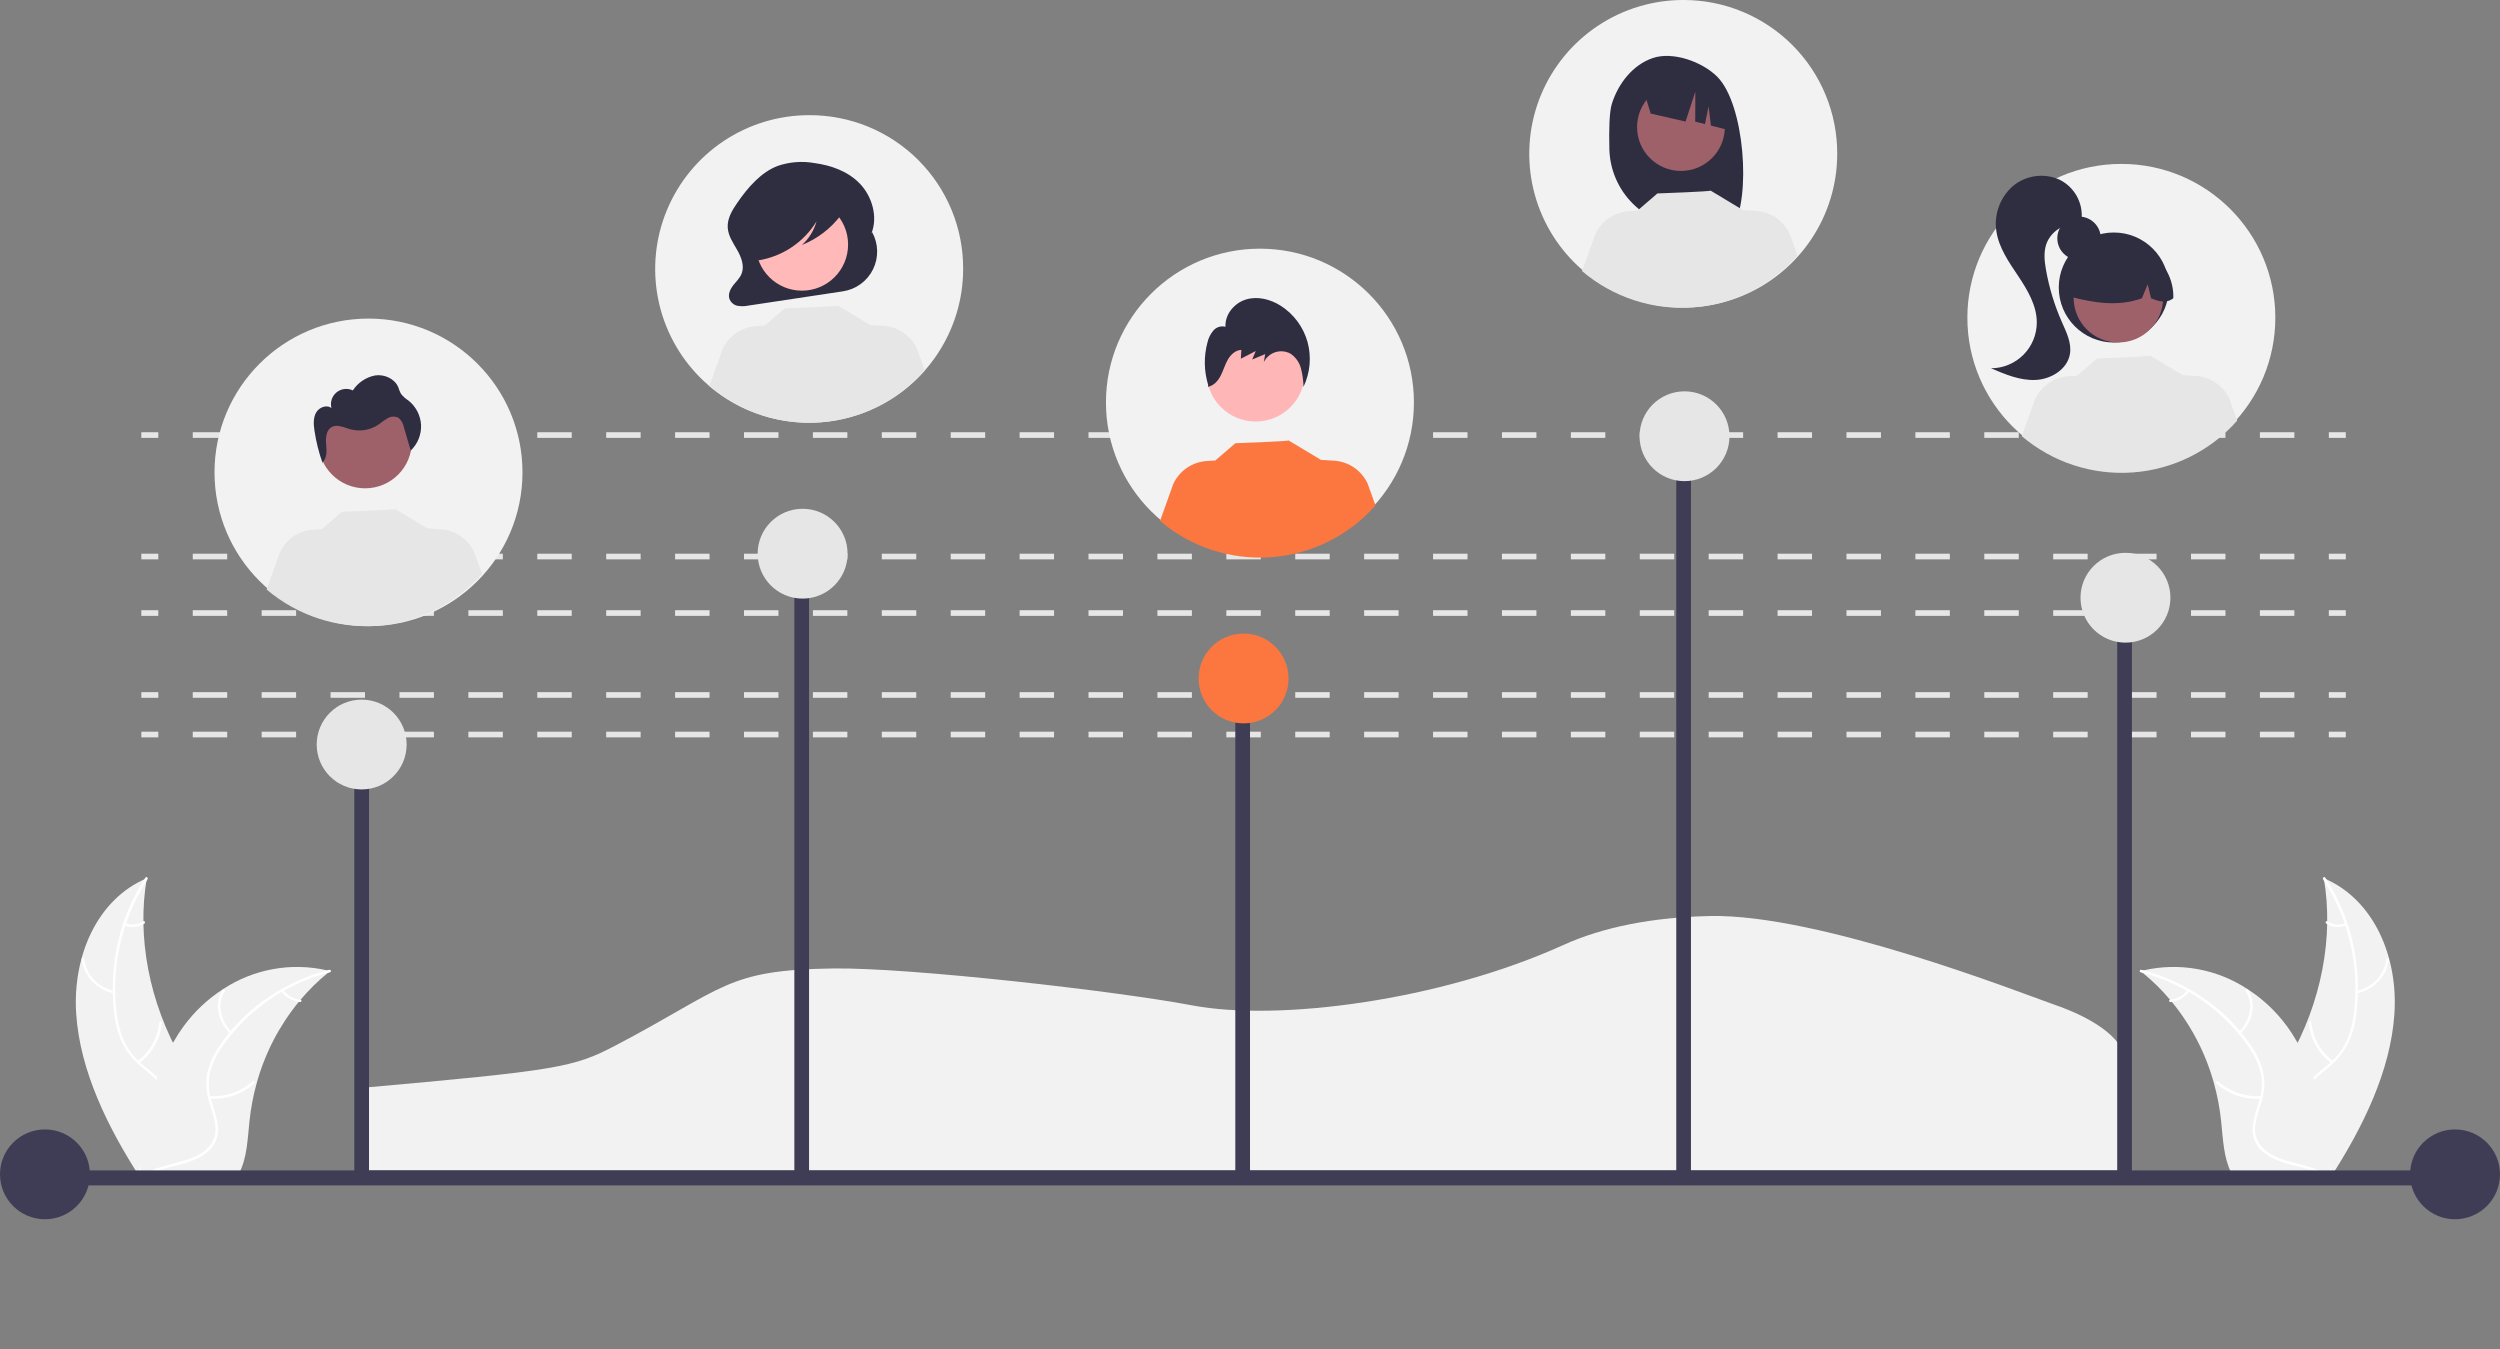 <svg width="252" height="136" viewBox="0 0 252 136" fill="none" xmlns="http://www.w3.org/2000/svg">
<rect x="0" y="0" width="252" height="136" fill="#808080" stroke="none"/>
<g clip-path="url(#clip0_726_12267)">
<path d="M36.366 117.954H214.291V107.242C214.291 105.004 211.591 102.802 206.884 101.2L206.836 101.183C203.658 100.063 183.343 92.094 172.355 92.335C166.55 92.462 161.581 93.445 157.585 95.256C145.146 100.896 128.806 102.979 120.173 101.342C112.565 99.899 91.679 97.513 83.962 97.621C73.154 97.77 73.123 99.573 62.028 105.394C57.791 107.615 56.206 107.893 36.366 109.665V117.954Z" fill="#F2F2F2"/>
<path d="M7.682 102.209C7.295 96.461 9.738 90.655 14.8 88.522C13.777 94.444 15.037 101.024 18.288 106.728C19.554 108.95 21.18 111.322 20.834 113.644C20.619 115.088 19.635 116.235 18.433 116.982C17.23 117.728 15.814 118.127 14.414 118.518L14.173 118.772C10.847 113.627 8.07 107.956 7.682 102.209Z" fill="#F2F2F2"/>
<path d="M14.874 88.627C12.364 92.487 11.248 97.088 11.713 101.667C11.79 102.713 12.024 103.742 12.409 104.718C12.829 105.696 13.474 106.561 14.291 107.244C15.047 107.902 15.886 108.498 16.492 109.306C16.791 109.7 17.007 110.15 17.128 110.629C17.248 111.108 17.271 111.607 17.194 112.095C17.018 113.252 16.418 114.219 15.795 115.139C15.104 116.16 14.367 117.208 14.242 118.522C14.227 118.681 13.972 118.613 13.987 118.454C14.205 116.168 16.136 114.778 16.784 112.696C16.961 112.193 17.021 111.657 16.96 111.127C16.9 110.598 16.72 110.089 16.434 109.638C15.87 108.785 15.005 108.169 14.235 107.509C13.428 106.85 12.771 106.027 12.31 105.094C11.879 104.134 11.605 103.112 11.501 102.065C11.239 99.808 11.346 97.524 11.818 95.302C12.323 92.856 13.291 90.528 14.671 88.445C14.755 88.318 14.958 88.501 14.874 88.627Z" fill="white"/>
<path d="M11.486 100.129C10.654 99.966 9.893 99.548 9.309 98.933C8.725 98.318 8.348 97.537 8.229 96.697C8.211 96.534 8.466 96.534 8.484 96.697C8.593 97.479 8.944 98.206 9.489 98.778C10.033 99.35 10.743 99.737 11.519 99.884C11.536 99.886 11.551 99.891 11.566 99.899C11.58 99.907 11.592 99.918 11.602 99.931C11.613 99.944 11.62 99.959 11.624 99.975C11.628 99.991 11.63 100.007 11.627 100.023C11.625 100.04 11.62 100.055 11.611 100.069C11.603 100.083 11.592 100.096 11.579 100.106C11.566 100.115 11.551 100.123 11.535 100.127C11.519 100.131 11.503 100.131 11.486 100.129Z" fill="white"/>
<path d="M13.87 106.955C14.491 106.492 15.007 105.903 15.384 105.227C15.761 104.551 15.991 103.803 16.058 103.032C16.074 102.873 16.328 102.941 16.313 103.1C16.242 103.902 16.001 104.68 15.607 105.382C15.213 106.085 14.674 106.696 14.027 107.175C13.903 107.266 13.746 107.045 13.87 106.955Z" fill="white"/>
<path d="M12.62 93.044C12.91 93.169 13.228 93.218 13.542 93.185C13.856 93.153 14.157 93.041 14.416 92.859C14.539 92.767 14.695 92.989 14.573 93.081C14.286 93.279 13.954 93.403 13.607 93.439C13.259 93.476 12.909 93.424 12.587 93.289C12.553 93.28 12.524 93.259 12.504 93.231C12.484 93.202 12.474 93.168 12.476 93.133C12.478 93.117 12.484 93.102 12.493 93.088C12.502 93.075 12.513 93.064 12.527 93.055C12.541 93.047 12.556 93.041 12.572 93.04C12.588 93.038 12.604 93.039 12.62 93.044Z" fill="white"/>
<path d="M33.268 97.886C33.194 97.946 33.119 98.006 33.045 98.068C32.05 98.879 31.133 99.781 30.306 100.762C30.24 100.837 30.175 100.913 30.113 100.99C28.134 103.408 26.686 106.215 25.862 109.227C25.523 110.456 25.286 111.71 25.152 112.977C24.964 114.744 24.905 116.695 24.145 118.171C24.068 118.325 23.98 118.474 23.882 118.617L14.549 119.09C14.525 119.08 14.503 119.073 14.479 119.063L14.11 119.099C14.112 119.032 14.116 118.962 14.118 118.895C14.119 118.856 14.123 118.817 14.124 118.778C14.125 118.752 14.127 118.726 14.126 118.703C14.127 118.694 14.127 118.685 14.128 118.679C14.128 118.655 14.13 118.633 14.13 118.612C14.151 118.224 14.173 117.836 14.2 117.447C14.2 117.445 14.2 117.445 14.201 117.443C14.362 114.523 14.892 111.636 15.78 108.85C15.808 108.769 15.835 108.685 15.867 108.604C16.281 107.396 16.805 106.229 17.433 105.117C17.776 104.516 18.153 103.934 18.564 103.376C19.626 101.938 20.939 100.705 22.441 99.734C23.974 98.714 25.7 98.018 27.512 97.688C29.324 97.357 31.184 97.4 32.979 97.814C33.076 97.837 33.171 97.861 33.268 97.886Z" fill="#F2F2F2"/>
<path d="M33.27 98.006C28.895 99.105 25.059 101.732 22.457 105.413C21.886 106.197 21.459 107.075 21.195 108.008C20.966 108.978 21.003 109.992 21.304 110.943C21.567 111.867 21.941 112.796 21.98 113.737C22.001 114.197 21.912 114.655 21.722 115.074C21.532 115.494 21.244 115.862 20.884 116.15C20.017 116.869 18.893 117.199 17.777 117.481C16.538 117.794 15.243 118.099 14.324 118.962C14.213 119.066 14.029 118.865 14.14 118.76C15.739 117.26 18.299 117.428 20.153 116.332C21.018 115.821 21.694 115.024 21.724 113.94C21.751 112.991 21.366 112.032 21.091 111.098C20.786 110.169 20.712 109.181 20.877 108.217C21.088 107.27 21.477 106.371 22.025 105.569C23.213 103.769 24.718 102.198 26.466 100.933C28.489 99.456 30.775 98.378 33.202 97.754C33.355 97.715 33.422 97.967 33.27 98.006Z" fill="white"/>
<path d="M23.204 104.179C21.907 102.954 21.582 101.067 22.438 99.772C22.523 99.645 22.747 99.797 22.663 99.925C21.861 101.138 22.171 102.879 23.384 104.024C23.511 104.144 23.331 104.299 23.204 104.179Z" fill="white"/>
<path d="M21.11 110.483C21.897 110.542 22.688 110.442 23.435 110.186C24.182 109.931 24.869 109.527 25.455 108.999C25.567 108.895 25.75 109.096 25.639 109.2C25.028 109.749 24.311 110.168 23.534 110.432C22.756 110.695 21.932 110.799 21.113 110.735C20.948 110.725 20.946 110.473 21.11 110.483Z" fill="white"/>
<path d="M28.562 99.804C28.759 100.077 29.013 100.303 29.307 100.467C29.601 100.631 29.927 100.728 30.263 100.752C30.428 100.759 30.429 101.011 30.265 101.004C29.895 100.976 29.534 100.868 29.209 100.688C28.884 100.508 28.602 100.259 28.383 99.959C28.359 99.935 28.346 99.903 28.346 99.87C28.345 99.837 28.358 99.805 28.381 99.78C28.408 99.76 28.442 99.752 28.476 99.756C28.51 99.76 28.541 99.777 28.562 99.804Z" fill="white"/>
<path d="M241.356 102.209C241.743 96.461 239.3 90.655 234.238 88.522C235.262 94.444 234.001 101.024 230.75 106.728C229.484 108.95 227.858 111.322 228.204 113.644C228.419 115.088 229.403 116.235 230.605 116.982C231.808 117.728 233.225 118.127 234.624 118.518L234.866 118.772C238.192 113.627 240.968 107.956 241.356 102.209Z" fill="#F2F2F2"/>
<path d="M234.164 88.627C236.674 92.487 237.789 97.088 237.325 101.667C237.248 102.713 237.014 103.742 236.629 104.718C236.209 105.696 235.564 106.561 234.747 107.244C233.991 107.902 233.152 108.498 232.546 109.306C232.247 109.7 232.031 110.15 231.91 110.629C231.79 111.108 231.767 111.607 231.844 112.095C232.02 113.252 232.62 114.219 233.243 115.139C233.934 116.16 234.671 117.208 234.796 118.522C234.811 118.681 235.066 118.613 235.051 118.454C234.833 116.168 232.902 114.778 232.254 112.696C232.077 112.193 232.017 111.657 232.078 111.127C232.138 110.598 232.318 110.089 232.604 109.638C233.168 108.785 234.033 108.169 234.803 107.509C235.61 106.85 236.267 106.027 236.728 105.094C237.159 104.134 237.433 103.112 237.537 102.065C237.799 99.808 237.692 97.524 237.22 95.302C236.715 92.856 235.747 90.528 234.367 88.445C234.283 88.318 234.08 88.501 234.164 88.627Z" fill="white"/>
<path d="M237.551 100.129C238.384 99.966 239.145 99.548 239.729 98.933C240.313 98.318 240.69 97.537 240.808 96.697C240.826 96.534 240.572 96.534 240.554 96.697C240.445 97.479 240.093 98.206 239.549 98.778C239.004 99.35 238.294 99.737 237.518 99.884C237.502 99.886 237.486 99.891 237.472 99.899C237.458 99.907 237.445 99.918 237.435 99.931C237.425 99.944 237.418 99.959 237.413 99.975C237.409 99.991 237.408 100.007 237.41 100.023C237.412 100.04 237.418 100.055 237.426 100.069C237.434 100.083 237.445 100.096 237.459 100.106C237.472 100.115 237.487 100.123 237.503 100.127C237.518 100.131 237.535 100.131 237.551 100.129Z" fill="white"/>
<path d="M235.168 106.955C234.547 106.492 234.031 105.903 233.654 105.227C233.276 104.551 233.047 103.803 232.98 103.032C232.964 102.873 232.71 102.941 232.725 103.1C232.796 103.902 233.037 104.68 233.431 105.382C233.825 106.085 234.364 106.696 235.011 107.175C235.135 107.266 235.292 107.045 235.168 106.955Z" fill="white"/>
<path d="M236.418 93.044C236.128 93.169 235.81 93.218 235.496 93.185C235.181 93.153 234.88 93.041 234.621 92.859C234.499 92.767 234.343 92.989 234.464 93.081C234.751 93.279 235.084 93.403 235.431 93.439C235.778 93.476 236.129 93.424 236.451 93.289C236.484 93.28 236.514 93.259 236.534 93.231C236.554 93.202 236.564 93.168 236.562 93.133C236.56 93.117 236.554 93.102 236.545 93.088C236.536 93.075 236.524 93.064 236.511 93.055C236.497 93.047 236.481 93.041 236.465 93.04C236.449 93.038 236.433 93.039 236.418 93.044Z" fill="white"/>
<path d="M215.77 97.886C215.845 97.946 215.919 98.006 215.993 98.068C216.988 98.879 217.905 99.781 218.732 100.762C218.798 100.836 218.863 100.913 218.925 100.99C220.904 103.408 222.352 106.215 223.176 109.227C223.514 110.456 223.752 111.71 223.886 112.977C224.074 114.744 224.133 116.695 224.893 118.171C224.97 118.325 225.058 118.474 225.156 118.617L234.489 119.09C234.512 119.08 234.535 119.073 234.559 119.063L234.928 119.099C234.926 119.032 234.922 118.962 234.92 118.895C234.919 118.856 234.915 118.817 234.914 118.778C234.913 118.752 234.911 118.726 234.912 118.703C234.911 118.694 234.911 118.685 234.91 118.679C234.91 118.655 234.908 118.633 234.907 118.612C234.887 118.224 234.865 117.836 234.838 117.447C234.839 117.445 234.838 117.445 234.837 117.443C234.676 114.523 234.146 111.636 233.257 108.85C233.23 108.769 233.203 108.685 233.171 108.604C232.757 107.396 232.233 106.229 231.605 105.117C231.262 104.516 230.885 103.934 230.474 103.376C229.412 101.938 228.098 100.705 226.597 99.734C225.064 98.714 223.338 98.018 221.526 97.688C219.714 97.357 217.854 97.4 216.059 97.814C215.962 97.837 215.867 97.861 215.77 97.886Z" fill="#F2F2F2"/>
<path d="M215.768 98.006C220.143 99.105 223.979 101.732 226.581 105.413C227.152 106.197 227.58 107.075 227.843 108.008C228.072 108.978 228.035 109.992 227.735 110.943C227.471 111.867 227.097 112.796 227.059 113.737C227.038 114.197 227.126 114.655 227.316 115.074C227.507 115.494 227.794 115.862 228.154 116.15C229.022 116.869 230.146 117.199 231.261 117.481C232.5 117.794 233.795 118.099 234.714 118.962C234.826 119.066 235.009 118.865 234.898 118.76C233.299 117.26 230.739 117.428 228.886 116.332C228.021 115.821 227.345 115.024 227.314 113.94C227.287 112.991 227.672 112.032 227.947 111.098C228.253 110.169 228.326 109.181 228.161 108.217C227.951 107.27 227.561 106.371 227.013 105.569C225.825 103.769 224.321 102.198 222.573 100.933C220.549 99.456 218.263 98.378 215.836 97.754C215.683 97.715 215.617 97.967 215.768 98.006Z" fill="white"/>
<path d="M225.834 104.179C227.131 102.954 227.456 101.067 226.6 99.772C226.516 99.645 226.291 99.797 226.375 99.925C227.177 101.138 226.867 102.879 225.654 104.024C225.527 104.144 225.707 104.299 225.834 104.179Z" fill="white"/>
<path d="M227.929 110.483C227.142 110.542 226.351 110.442 225.604 110.186C224.857 109.931 224.169 109.527 223.584 108.999C223.472 108.895 223.288 109.096 223.4 109.2C224.011 109.749 224.727 110.168 225.505 110.432C226.283 110.695 227.107 110.799 227.926 110.735C228.091 110.725 228.093 110.473 227.929 110.483Z" fill="white"/>
<path d="M220.476 99.804C220.28 100.077 220.026 100.303 219.732 100.467C219.438 100.631 219.111 100.728 218.776 100.752C218.611 100.759 218.609 101.011 218.773 101.004C219.144 100.976 219.504 100.868 219.829 100.688C220.154 100.508 220.436 100.259 220.656 99.959C220.679 99.935 220.692 99.903 220.693 99.87C220.693 99.837 220.68 99.805 220.658 99.78C220.63 99.76 220.596 99.752 220.562 99.756C220.528 99.76 220.497 99.777 220.476 99.804Z" fill="white"/>
<path d="M15.957 73.755H14.246V74.326H15.957V73.755Z" fill="#E6E6E6"/>
<path d="M231.272 74.326H227.799V73.755H231.272V74.326ZM224.327 74.326H220.854V73.755H224.327V74.326ZM217.381 74.326H213.908V73.755H217.381V74.326ZM210.435 74.326H206.962V73.755H210.435V74.326ZM203.49 74.326H200.017V73.755H203.49V74.326ZM196.544 74.326H193.071V73.755H196.544V74.326ZM189.598 74.326H186.126V73.755H189.598V74.326ZM182.653 74.326H179.18V73.755H182.653L182.653 74.326ZM175.707 74.326H172.234V73.755H175.707V74.326ZM168.761 74.326H165.289V73.755H168.761V74.326ZM161.816 74.326H158.343V73.755H161.816V74.326ZM154.87 74.326H151.397V73.755H154.87V74.326ZM147.924 74.326H144.452V73.755H147.924V74.326ZM140.979 74.326H137.506V73.755H140.979V74.326ZM134.033 74.326H130.56V73.755H134.033V74.326ZM127.087 74.326H123.615V73.755H127.087V74.326ZM120.142 74.326H116.669V73.755H120.142V74.326ZM113.196 74.326H109.723V73.755H113.196V74.326ZM106.25 74.326H102.778V73.755H106.25V74.326ZM99.305 74.326H95.832V73.755H99.305V74.326ZM92.359 74.326H88.886V73.755H92.359V74.326ZM85.413 74.326H81.941V73.755H85.413V74.326ZM78.468 74.326H74.995V73.755H78.468V74.326ZM71.522 74.326H68.049V73.755H71.522L71.522 74.326ZM64.576 74.326H61.104V73.755H64.576V74.326ZM57.631 74.326H54.158V73.755H57.631V74.326ZM50.685 74.326H47.212V73.755H50.685V74.326ZM43.739 74.326H40.267V73.755H43.739V74.326ZM36.794 74.326H33.321V73.755H36.794V74.326ZM29.848 74.326H26.375V73.755H29.848V74.326ZM22.902 74.326H19.43V73.755H22.902V74.326Z" fill="#E6E6E6"/>
<path d="M236.456 73.755H234.746V74.326H236.456V73.755Z" fill="#E6E6E6"/>
<path d="M15.957 69.768H14.246V70.338H15.957V69.768Z" fill="#E6E6E6"/>
<path d="M231.272 70.338H227.799V69.768H231.272V70.338ZM224.327 70.338H220.854V69.768H224.327V70.338ZM217.381 70.338H213.908V69.768H217.381V70.338ZM210.435 70.338H206.962V69.768H210.435V70.338ZM203.49 70.338H200.017V69.768H203.49V70.338ZM196.544 70.338H193.071V69.768H196.544V70.338ZM189.598 70.338H186.126V69.768H189.598V70.338ZM182.653 70.338H179.18V69.768H182.653L182.653 70.338ZM175.707 70.338H172.234V69.768H175.707V70.338ZM168.761 70.338H165.289V69.768H168.761V70.338ZM161.816 70.338H158.343V69.768H161.816V70.338ZM154.87 70.338H151.397V69.768H154.87V70.338ZM147.924 70.338H144.452V69.768H147.924V70.338ZM140.979 70.338H137.506V69.768H140.979V70.338ZM134.033 70.338H130.56V69.768H134.033V70.338ZM127.087 70.338H123.615V69.768H127.087V70.338ZM120.142 70.338H116.669V69.768H120.142V70.338ZM113.196 70.338H109.723V69.768H113.196V70.338ZM106.25 70.338H102.778V69.768H106.25V70.338ZM99.305 70.338H95.832V69.768H99.305V70.338ZM92.359 70.338H88.886V69.768H92.359V70.338ZM85.413 70.338H81.941V69.768H85.413V70.338ZM78.468 70.338H74.995V69.768H78.468V70.338ZM71.522 70.338H68.049V69.768H71.522L71.522 70.338ZM64.576 70.338H61.104V69.768H64.576V70.338ZM57.631 70.338H54.158V69.768H57.631V70.338ZM50.685 70.338H47.212V69.768H50.685V70.338ZM43.739 70.338H40.267V69.768H43.739V70.338ZM36.794 70.338H33.321V69.768H36.794V70.338ZM29.848 70.338H26.375V69.768H29.848V70.338ZM22.902 70.338H19.43V69.768H22.902V70.338Z" fill="#E6E6E6"/>
<path d="M236.456 69.768H234.746V70.338H236.456V69.768Z" fill="#E6E6E6"/>
<path d="M15.957 61.509H14.246V62.08H15.957V61.509Z" fill="#E6E6E6"/>
<path d="M231.272 62.08H227.799V61.509H231.272V62.08ZM224.327 62.08H220.854V61.509H224.327V62.08ZM217.381 62.08H213.908V61.509H217.381V62.08ZM210.435 62.08H206.962V61.509H210.435V62.08ZM203.49 62.08H200.017V61.509H203.49V62.08ZM196.544 62.08H193.071V61.509H196.544V62.08ZM189.598 62.08H186.126V61.509H189.598V62.08ZM182.653 62.08H179.18V61.509H182.653L182.653 62.08ZM175.707 62.08H172.234V61.509H175.707V62.08ZM168.761 62.08H165.289V61.509H168.761V62.08ZM161.816 62.08H158.343V61.509H161.816V62.08ZM154.87 62.08H151.397V61.509H154.87V62.08ZM147.924 62.08H144.452V61.509H147.924V62.08ZM140.979 62.08H137.506V61.509H140.979V62.08ZM134.033 62.08H130.56V61.509H134.033V62.08ZM127.087 62.08H123.615V61.509H127.087V62.08ZM120.142 62.08H116.669V61.509H120.142V62.08ZM113.196 62.08H109.723V61.509H113.196V62.08ZM106.25 62.08H102.778V61.509H106.25V62.08ZM99.305 62.08H95.832V61.509H99.305V62.08ZM92.359 62.08H88.886V61.509H92.359V62.08ZM85.413 62.08H81.941V61.509H85.413V62.08ZM78.468 62.08H74.995V61.509H78.468V62.08ZM71.522 62.08H68.049V61.509H71.522L71.522 62.08ZM64.576 62.08H61.104V61.509H64.576V62.08ZM57.631 62.08H54.158V61.509H57.631V62.08ZM50.685 62.08H47.212V61.509H50.685V62.08ZM43.739 62.08H40.267V61.509H43.739V62.08ZM36.794 62.08H33.321V61.509H36.794V62.08ZM29.848 62.08H26.375V61.509H29.848V62.08ZM22.902 62.08H19.43V61.509H22.902V62.08Z" fill="#E6E6E6"/>
<path d="M236.456 61.509H234.746V62.08H236.456V61.509Z" fill="#E6E6E6"/>
<path d="M15.957 55.813H14.246V56.384H15.957V55.813Z" fill="#E6E6E6"/>
<path d="M231.272 56.384H227.799V55.813H231.272V56.384ZM224.327 56.384H220.854V55.813H224.327V56.384ZM217.381 56.384H213.908V55.813H217.381V56.384ZM210.435 56.384H206.962V55.813H210.435V56.384ZM203.49 56.384H200.017V55.813H203.49V56.384ZM196.544 56.384H193.071V55.813H196.544V56.384ZM189.598 56.384H186.126V55.813H189.598V56.384ZM182.653 56.384H179.18V55.813H182.653L182.653 56.384ZM175.707 56.384H172.234V55.813H175.707V56.384ZM168.761 56.384H165.289V55.813H168.761V56.384ZM161.816 56.384H158.343V55.813H161.816V56.384ZM154.87 56.384H151.397V55.813H154.87V56.384ZM147.924 56.384H144.452V55.813H147.924V56.384ZM140.979 56.384H137.506V55.813H140.979V56.384ZM134.033 56.384H130.56V55.813H134.033V56.384ZM127.087 56.384H123.615V55.813H127.087V56.384ZM120.142 56.384H116.669V55.813H120.142V56.384ZM113.196 56.384H109.723V55.813H113.196V56.384ZM106.25 56.384H102.778V55.813H106.25V56.384ZM99.305 56.384H95.832V55.813H99.305V56.384ZM92.359 56.384H88.886V55.813H92.359V56.384ZM85.413 56.384H81.941V55.813H85.413V56.384ZM78.468 56.384H74.995V55.813H78.468V56.384ZM71.522 56.384H68.049V55.813H71.522L71.522 56.384ZM64.576 56.384H61.104V55.813H64.576V56.384ZM57.631 56.384H54.158V55.813H57.631V56.384ZM50.685 56.384H47.212V55.813H50.685V56.384ZM43.739 56.384H40.267V55.813H43.739V56.384ZM36.794 56.384H33.321V55.813H36.794V56.384ZM29.848 56.384H26.375V55.813H29.848V56.384ZM22.902 56.384H19.43V55.813H22.902V56.384Z" fill="#E6E6E6"/>
<path d="M236.456 55.813H234.746V56.384H236.456V55.813Z" fill="#E6E6E6"/>
<path d="M15.957 43.568H14.246V44.138H15.957V43.568Z" fill="#E6E6E6"/>
<path d="M231.272 44.138H227.799V43.568H231.272V44.138ZM224.327 44.138H220.854V43.568H224.327V44.138ZM217.381 44.138H213.908V43.568H217.381V44.138ZM210.435 44.138H206.962V43.568H210.435V44.138ZM203.49 44.138H200.017V43.568H203.49V44.138ZM196.544 44.138H193.071V43.568H196.544V44.138ZM189.598 44.138H186.126V43.568H189.598V44.138ZM182.653 44.138H179.18V43.568H182.653L182.653 44.138ZM175.707 44.138H172.234V43.568H175.707V44.138ZM168.761 44.138H165.289V43.568H168.761V44.138ZM161.816 44.138H158.343V43.568H161.816V44.138ZM154.87 44.138H151.397V43.568H154.87V44.138ZM147.924 44.138H144.452V43.568H147.924V44.138ZM140.979 44.138H137.506V43.568H140.979V44.138ZM134.033 44.138H130.56V43.568H134.033V44.138ZM127.087 44.138H123.615V43.568H127.087V44.138ZM120.142 44.138H116.669V43.568H120.142V44.138ZM113.196 44.138H109.723V43.568H113.196V44.138ZM106.25 44.138H102.778V43.568H106.25V44.138ZM99.305 44.138H95.832V43.568H99.305V44.138ZM92.359 44.138H88.886V43.568H92.359V44.138ZM85.413 44.138H81.941V43.568H85.413V44.138ZM78.468 44.138H74.995V43.568H78.468V44.138ZM71.522 44.138H68.049V43.568H71.522L71.522 44.138ZM64.576 44.138H61.104V43.568H64.576V44.138ZM57.631 44.138H54.158V43.568H57.631V44.138ZM50.685 44.138H47.212V43.568H50.685V44.138ZM43.739 44.138H40.267V43.568H43.739V44.138ZM36.794 44.138H33.321V43.568H36.794V44.138ZM29.848 44.138H26.375V43.568H29.848V44.138ZM22.902 44.138H19.43V43.568H22.902V44.138Z" fill="#E6E6E6"/>
<path d="M236.456 43.568H234.746V44.138H236.456V43.568Z" fill="#E6E6E6"/>
<path d="M97.085 27.111C97.085 30.177 96.175 33.174 94.469 35.723C92.764 38.273 90.34 40.26 87.504 41.433C84.668 42.606 81.547 42.913 78.536 42.315C75.525 41.717 72.76 40.241 70.589 38.073C68.418 35.904 66.94 33.142 66.341 30.135C65.742 27.128 66.05 24.011 67.225 21.178C68.399 18.346 70.389 15.925 72.941 14.221C75.493 12.518 78.494 11.609 81.564 11.609C83.605 11.6 85.627 11.994 87.515 12.77C89.402 13.546 91.116 14.688 92.559 16.129C94.003 17.57 95.145 19.283 95.922 21.168C96.699 23.052 97.094 25.073 97.085 27.111Z" fill="#F2F2F2"/>
<path d="M87.912 23.402L87.835 23.54C88.519 21.857 87.897 19.784 86.677 18.515C85.458 17.246 83.763 16.666 82.094 16.436C80.855 16.218 79.581 16.317 78.39 16.724C76.684 17.38 75.38 18.9 74.292 20.481C73.794 21.204 73.305 22.028 73.354 22.932C73.4 23.771 73.899 24.483 74.307 25.194C74.715 25.906 75.056 26.789 74.763 27.566C74.588 28.028 74.219 28.362 73.92 28.74C73.621 29.119 73.374 29.631 73.519 30.106C73.583 30.287 73.693 30.449 73.839 30.576C73.985 30.702 74.161 30.789 74.35 30.827C74.716 30.888 75.091 30.879 75.454 30.801L84.968 29.365C85.615 29.267 86.228 29.015 86.756 28.63C87.284 28.244 87.711 27.737 88 27.151C88.289 26.565 88.432 25.919 88.416 25.266C88.401 24.613 88.228 23.973 87.912 23.402Z" fill="#2F2E41"/>
<path d="M80.835 29.299C83.404 29.299 85.487 27.219 85.487 24.652C85.487 22.087 83.404 20.006 80.835 20.006C78.266 20.006 76.183 22.087 76.183 24.652C76.183 27.219 78.266 29.299 80.835 29.299Z" fill="#FFB9B9"/>
<path d="M93.219 37.346C90.529 40.402 86.745 42.28 82.682 42.573C78.62 42.866 74.604 41.552 71.503 38.914L72.835 35.204C73.136 34.545 73.61 33.98 74.208 33.57C74.806 33.16 75.504 32.92 76.228 32.876L77.075 32.825L79.094 31.085C79.094 31.085 84.536 30.891 84.455 30.798L87.751 32.778L87.748 32.764L89.044 32.844C89.768 32.887 90.466 33.127 91.064 33.537C91.662 33.947 92.137 34.512 92.437 35.171L93.219 37.346Z" fill="#E6E6E6"/>
<path d="M85.247 20.34C85.127 19.706 84.479 19.416 83.924 19.275C82.314 18.865 80.638 18.773 78.993 19.005C77.794 19.175 76.566 19.552 75.695 20.487C74.993 21.275 74.596 22.286 74.574 23.34C74.538 23.971 74.679 24.598 74.981 25.153C75.116 25.411 75.316 25.63 75.561 25.788C75.806 25.945 76.088 26.037 76.379 26.053L76.435 26.247C77.639 26.053 78.787 25.602 79.8 24.924C80.814 24.246 81.669 23.357 82.306 22.319C82.05 23.233 81.54 24.057 80.834 24.694C82.411 24.064 83.782 23.009 84.793 21.646C85.07 21.28 85.338 20.823 85.247 20.34Z" fill="#2F2E41"/>
<path d="M213.832 47.527C222.404 47.527 229.353 40.586 229.353 32.025C229.353 23.463 222.404 16.523 213.832 16.523C205.26 16.523 198.311 23.463 198.311 32.025C198.311 40.586 205.26 47.527 213.832 47.527Z" fill="#F2F2F2"/>
<path d="M209.569 26.207C210.779 26.207 211.761 25.227 211.761 24.019C211.761 22.81 210.779 21.83 209.569 21.83C208.359 21.83 207.378 22.81 207.378 24.019C207.378 25.227 208.359 26.207 209.569 26.207Z" fill="#2F2E41"/>
<path d="M213.075 34.525C216.141 34.525 218.627 32.042 218.627 28.98C218.627 25.918 216.141 23.436 213.075 23.436C210.009 23.436 207.524 25.918 207.524 28.98C207.524 32.042 210.009 34.525 213.075 34.525Z" fill="#2F2E41"/>
<path d="M213.535 34.523C216.026 34.523 218.046 32.506 218.046 30.017C218.046 27.529 216.026 25.512 213.535 25.512C211.043 25.512 209.023 27.529 209.023 30.017C209.023 32.506 211.043 34.523 213.535 34.523Z" fill="#9E616A"/>
<path d="M216.598 25.425C215.808 24.943 214.902 24.683 213.977 24.671C213.051 24.659 212.139 24.895 211.336 25.355C210.533 25.816 209.869 26.483 209.412 27.288C208.956 28.092 208.725 29.005 208.742 29.929C211.041 30.505 213.456 30.947 215.907 30.067L216.486 28.652L216.827 30.068C217.574 30.373 218.322 30.631 219.071 30.065C219.101 29.143 218.889 28.229 218.455 27.415C218.021 26.601 217.381 25.914 216.598 25.425Z" fill="#2F2E41"/>
<path d="M207.529 18.078C206.76 17.75 205.914 17.643 205.087 17.77C204.26 17.898 203.485 18.253 202.851 18.797C202.23 19.357 201.757 20.061 201.475 20.848C201.192 21.634 201.109 22.477 201.233 23.304C201.481 24.984 202.504 26.431 203.447 27.845C204.389 29.258 205.31 30.807 205.309 32.506C205.309 33.729 204.822 34.902 203.957 35.768C203.091 36.633 201.917 37.121 200.692 37.123C202.13 37.741 203.63 38.372 205.194 38.298C206.757 38.225 208.396 37.221 208.651 35.679C208.835 34.568 208.289 33.484 207.833 32.453C207.092 30.774 206.556 29.012 206.237 27.205C206.085 26.342 205.986 25.435 206.267 24.606C206.492 23.991 206.908 23.465 207.454 23.104C208.001 22.743 208.649 22.568 209.303 22.603L209.82 22.139C209.908 21.308 209.735 20.47 209.324 19.742C208.914 19.015 208.286 18.433 207.529 18.078Z" fill="#2F2E41"/>
<path d="M225.51 42.397C222.821 45.453 219.037 47.33 214.974 47.623C210.911 47.916 206.896 46.602 203.795 43.964L205.126 40.254C205.427 39.595 205.902 39.03 206.5 38.62C207.097 38.21 207.796 37.971 208.519 37.927L209.366 37.875L211.386 36.135C211.386 36.135 216.827 35.941 216.747 35.848L220.043 37.828L220.04 37.815L221.336 37.894C222.059 37.938 222.758 38.177 223.356 38.587C223.953 38.997 224.428 39.562 224.729 40.221L225.51 42.397Z" fill="#E6E6E6"/>
<path d="M185.192 15.53C185.186 18.596 184.271 21.591 182.561 24.138C180.851 26.684 178.423 28.667 175.585 29.835C172.747 31.003 169.625 31.305 166.616 30.701C163.606 30.098 160.843 28.616 158.676 26.445C156.509 24.273 155.036 21.508 154.442 18.5C153.849 15.491 154.162 12.375 155.341 9.544C156.521 6.714 158.515 4.296 161.07 2.597C163.626 0.898 166.628 -0.005 169.698 2.43781e-05C171.738 -0.002 173.758 0.399 175.642 1.18C177.526 1.96 179.237 3.105 180.677 4.548C182.117 5.991 183.257 7.704 184.032 9.589C184.806 11.474 185.201 13.492 185.192 15.53Z" fill="#F2F2F2"/>
<path d="M162.477 10.459C163.119 8.417 164.578 6.543 166.596 5.852C168.615 5.162 171.571 6.214 173.088 7.724C175.864 10.487 176.541 19.979 174.634 22.979C174.255 22.959 172.946 22.944 172.562 22.929L172.019 21.122V22.912C171.407 22.893 170.791 22.88 170.17 22.872C168.087 22.847 166.095 22.015 164.613 20.553C163.132 19.091 162.275 17.112 162.224 15.033C162.174 13.043 162.224 11.264 162.477 10.459Z" fill="#2F2E41"/>
<path d="M169.441 17.23C171.884 17.23 173.864 15.252 173.864 12.812C173.864 10.372 171.884 8.394 169.441 8.394C166.998 8.394 165.017 10.372 165.017 12.812C165.017 15.252 166.998 17.23 169.441 17.23Z" fill="#9E616A"/>
<path d="M165.623 8.932L170.716 6.385C171.757 6.853 172.654 7.592 173.314 8.523C173.973 9.455 174.371 10.545 174.466 11.682L174.593 13.201L172.46 12.659L172.226 10.717L171.864 12.507L170.88 12.257L170.889 9.242L169.904 12.255L166.389 11.448L165.623 8.932Z" fill="#2F2E41"/>
<path d="M181.189 25.761C178.5 28.817 174.715 30.694 170.653 30.987C166.59 31.281 162.575 29.966 159.474 27.328L160.805 23.618C161.106 22.959 161.581 22.394 162.178 21.985C162.776 21.575 163.474 21.335 164.198 21.291L165.045 21.239L167.065 19.499C167.065 19.499 172.506 19.305 172.425 19.212L175.721 21.193L175.719 21.179L177.014 21.258C177.738 21.302 178.436 21.541 179.034 21.951C179.632 22.361 180.107 22.926 180.407 23.585L181.189 25.761Z" fill="#E6E6E6"/>
<path d="M127.002 56.07C135.574 56.07 142.523 49.13 142.523 40.568C142.523 32.007 135.574 25.066 127.002 25.066C118.43 25.066 111.48 32.007 111.48 40.568C111.48 49.13 118.43 56.07 127.002 56.07Z" fill="#F2F2F2"/>
<path d="M126.573 42.489C129.309 42.489 131.528 40.273 131.528 37.54C131.528 34.807 129.309 32.592 126.573 32.592C123.837 32.592 121.619 34.807 121.619 37.54C121.619 40.273 123.837 42.489 126.573 42.489Z" fill="#FFB6B6"/>
<path d="M138.646 50.94C135.957 53.996 132.172 55.873 128.11 56.167C124.047 56.46 120.032 55.146 116.931 52.508L118.262 48.797C118.563 48.138 119.038 47.574 119.635 47.164C120.233 46.754 120.931 46.514 121.655 46.47L122.502 46.418L124.522 44.679C124.522 44.679 129.963 44.484 129.882 44.392L133.178 46.372L133.176 46.358L134.471 46.437C135.195 46.481 135.894 46.721 136.491 47.131C137.089 47.541 137.564 48.105 137.865 48.765L138.646 50.94Z" fill="#FC773F"/>
<path d="M131.799 34.471C131.38 32.975 130.429 31.682 129.124 30.836C128.083 30.172 126.785 29.832 125.607 30.184C124.429 30.535 123.453 31.69 123.53 32.938C123.312 32.881 123.082 32.886 122.866 32.952C122.65 33.019 122.458 33.144 122.31 33.315C122.014 33.663 121.809 34.079 121.711 34.525C121.333 35.925 121.358 37.402 121.783 38.788L121.76 38.986C122.335 38.892 122.771 38.399 123.042 37.874C123.313 37.349 123.469 36.767 123.763 36.255C124.057 35.742 124.545 35.286 125.127 35.27L125.076 36.159C125.577 35.901 126.078 35.643 126.579 35.385C126.46 35.67 126.341 35.955 126.221 36.239C126.659 36.057 127.096 35.874 127.534 35.691C127.485 35.965 127.436 36.239 127.387 36.513C127.502 36.275 127.664 36.063 127.863 35.89C128.062 35.716 128.294 35.585 128.545 35.504C128.797 35.423 129.062 35.394 129.325 35.418C129.588 35.442 129.843 35.519 130.075 35.645C130.599 35.996 130.976 36.526 131.136 37.135C131.295 37.743 131.38 38.367 131.39 38.995C132.066 37.585 132.211 35.979 131.799 34.471Z" fill="#2F2E41"/>
<path d="M37.145 63.118C45.717 63.118 52.666 56.177 52.666 47.615C52.666 39.054 45.717 32.113 37.145 32.113C28.573 32.113 21.623 39.054 21.623 47.615C21.623 56.177 28.573 63.118 37.145 63.118Z" fill="#F2F2F2"/>
<path d="M36.803 49.223C39.404 49.223 41.512 47.118 41.512 44.52C41.512 41.923 39.404 39.817 36.803 39.817C34.202 39.817 32.094 41.923 32.094 44.52C32.094 47.118 34.202 49.223 36.803 49.223Z" fill="#9E616A"/>
<path d="M48.589 57.851C45.9 60.907 42.116 62.784 38.053 63.078C33.99 63.371 29.975 62.057 26.874 59.419L28.205 55.709C28.506 55.05 28.981 54.485 29.579 54.075C30.177 53.665 30.875 53.425 31.599 53.381L32.446 53.329L34.465 51.59C34.465 51.59 39.906 51.396 39.826 51.303L43.122 53.283L43.119 53.269L44.415 53.349C45.139 53.392 45.837 53.632 46.435 54.042C47.032 54.452 47.507 55.017 47.808 55.676L48.589 57.851Z" fill="#E6E6E6"/>
<path d="M32.524 46.695C32.515 46.669 32.507 46.644 32.498 46.618C32.479 46.634 32.462 46.65 32.442 46.665L32.524 46.695Z" fill="#2F2E41"/>
<path d="M42.443 42.847C42.419 42.37 42.294 41.904 42.076 41.478C41.858 41.053 41.553 40.678 41.179 40.38C40.882 40.194 40.62 39.958 40.406 39.681C40.302 39.47 40.214 39.251 40.143 39.027C39.781 38.167 38.751 37.711 37.827 37.841C37.368 37.928 36.93 38.107 36.542 38.367C36.153 38.626 35.821 38.962 35.565 39.353C35.299 39.226 35.003 39.178 34.711 39.213C34.419 39.249 34.143 39.368 33.916 39.556C33.69 39.743 33.522 39.992 33.432 40.272C33.343 40.552 33.335 40.852 33.411 41.136C32.933 40.751 32.158 41.059 31.86 41.595C31.561 42.131 31.608 42.788 31.697 43.395C31.858 44.493 32.126 45.572 32.498 46.617C32.964 46.208 32.935 45.461 32.878 44.83C32.819 44.175 32.854 43.375 33.428 43.051C33.982 42.739 34.655 43.082 35.267 43.259C35.75 43.396 36.257 43.426 36.753 43.349C37.25 43.27 37.723 43.086 38.141 42.808C38.442 42.569 38.758 42.349 39.086 42.15C39.252 42.052 39.441 41.999 39.633 41.995C39.826 41.992 40.017 42.039 40.186 42.13C40.454 42.361 40.634 42.677 40.696 43.025C40.931 43.823 41.166 44.62 41.402 45.417C41.747 45.087 42.019 44.687 42.198 44.244C42.378 43.801 42.461 43.325 42.443 42.847Z" fill="#2F2E41"/>
<path d="M37.196 75.049H35.714V118.423H37.196V75.049Z" fill="#3F3D56"/>
<path d="M81.553 54.791H80.071V118.423H81.553V54.791Z" fill="#3F3D56"/>
<path d="M126.001 68.11H124.519V118.423H126.001V68.11Z" fill="#3F3D56"/>
<path d="M170.448 43.693H168.967V118.423H170.448V43.693Z" fill="#3F3D56"/>
<path d="M214.897 60.711H213.415V118.423H214.897V60.711Z" fill="#3F3D56"/>
<path d="M80.903 60.339C83.407 60.339 85.436 58.312 85.436 55.812C85.436 53.311 83.407 51.285 80.903 51.285C78.4 51.285 76.371 53.311 76.371 55.812C76.371 58.312 78.4 60.339 80.903 60.339Z" fill="#E6E6E6"/>
<path d="M169.799 48.5C172.302 48.5 174.331 46.473 174.331 43.973C174.331 41.473 172.302 39.446 169.799 39.446C167.296 39.446 165.267 41.473 165.267 43.973C165.267 46.473 167.296 48.5 169.799 48.5Z" fill="#E6E6E6"/>
<path d="M125.351 72.917C127.854 72.917 129.884 70.89 129.884 68.39C129.884 65.89 127.854 63.863 125.351 63.863C122.848 63.863 120.819 65.89 120.819 68.39C120.819 70.89 122.848 72.917 125.351 72.917Z" fill="#FC773F"/>
<path d="M36.455 79.576C38.959 79.576 40.988 77.549 40.988 75.049C40.988 72.549 38.959 70.522 36.455 70.522C33.952 70.522 31.923 72.549 31.923 75.049C31.923 77.549 33.952 79.576 36.455 79.576Z" fill="#E6E6E6"/>
<path d="M214.247 64.778C216.75 64.778 218.779 62.751 218.779 60.251C218.779 57.751 216.75 55.724 214.247 55.724C211.744 55.724 209.714 57.751 209.714 60.251C209.714 62.751 211.744 64.778 214.247 64.778Z" fill="#E6E6E6"/>
<path d="M246.041 117.976H5.417L3.906 118.73C3.906 118.93 3.986 119.122 4.128 119.264C4.269 119.405 4.461 119.485 4.662 119.485H246.041C246.241 119.485 246.433 119.405 246.575 119.264C246.717 119.122 246.796 118.93 246.796 118.73C246.796 118.53 246.717 118.338 246.575 118.197C246.433 118.055 246.241 117.976 246.041 117.976Z" fill="#3F3D56"/>
<path d="M4.532 122.9C7.036 122.9 9.065 120.873 9.065 118.373C9.065 115.872 7.036 113.846 4.532 113.846C2.029 113.846 0 115.872 0 118.373C0 120.873 2.029 122.9 4.532 122.9Z" fill="#3F3D56"/>
<path d="M247.467 122.9C249.971 122.9 252 120.873 252 118.373C252 115.872 249.971 113.846 247.467 113.846C244.964 113.846 242.935 115.872 242.935 118.373C242.935 120.873 244.964 122.9 247.467 122.9Z" fill="#3F3D56"/>
</g>
<defs>
<clipPath id="clip0_726_12267">
<rect width="252" height="136" fill="white"/>
</clipPath>
</defs>
</svg>
